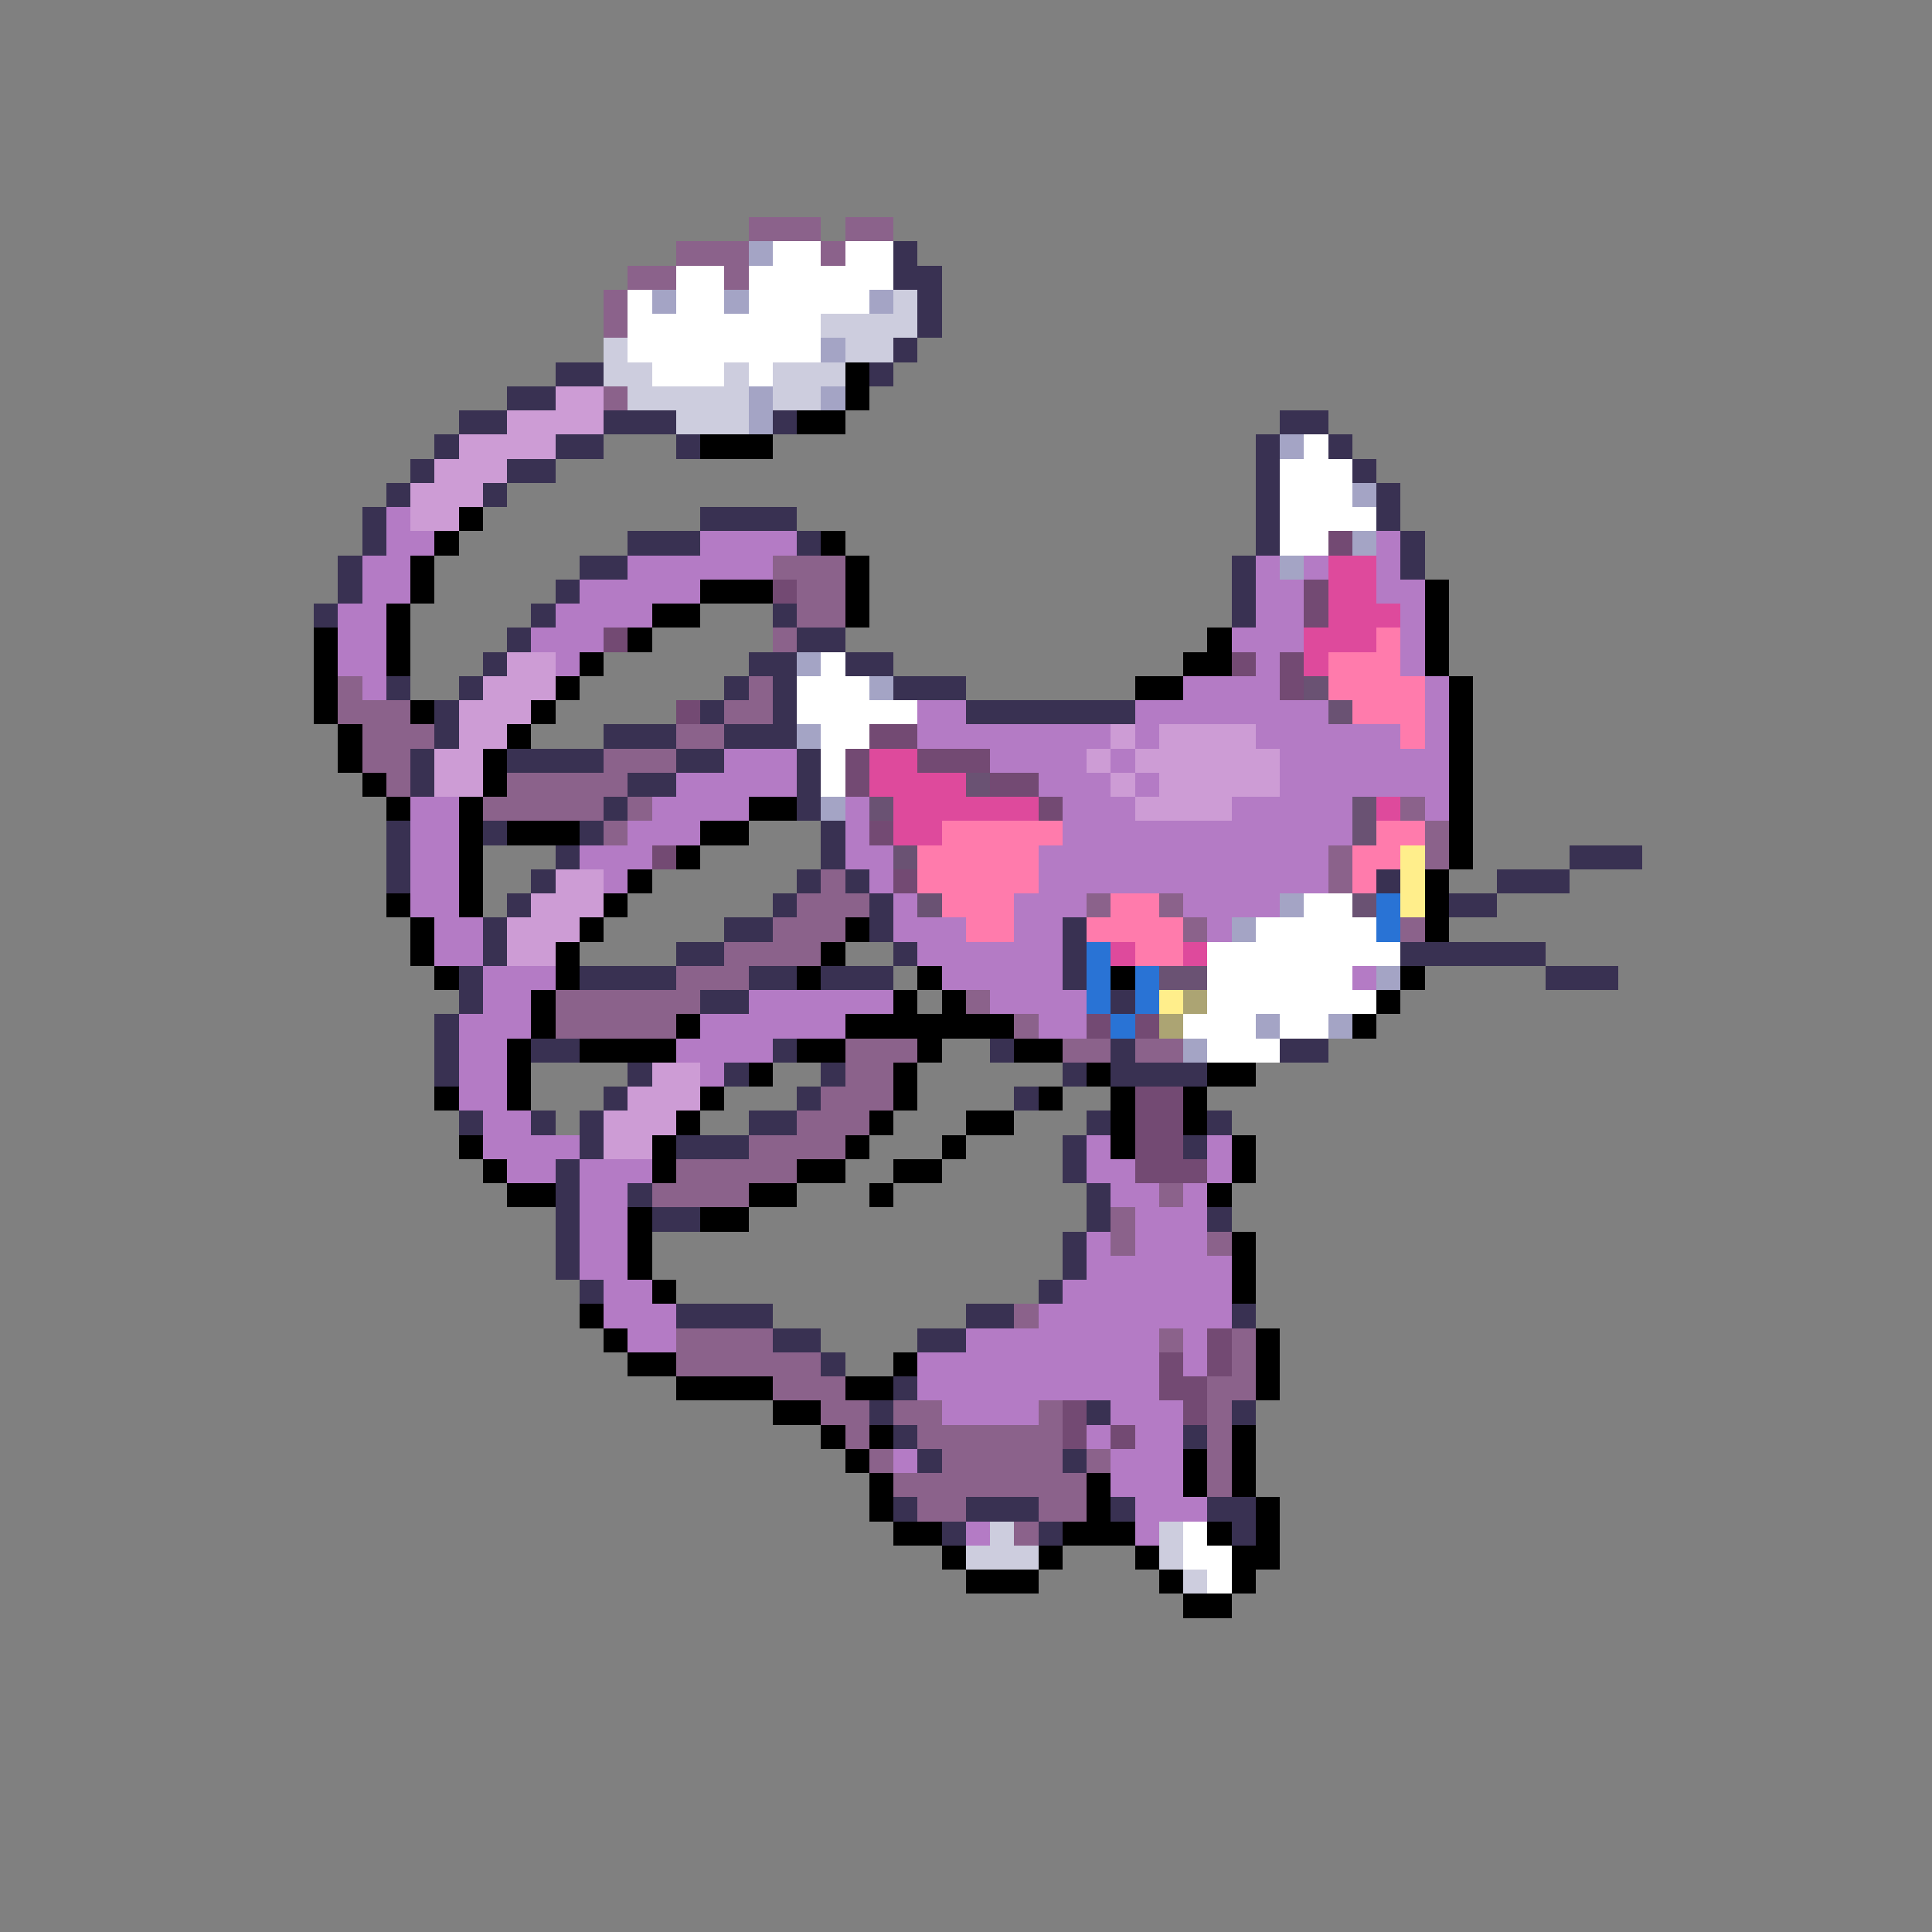 <svg xmlns="http://www.w3.org/2000/svg" viewBox="0 -0.5 80 80" shape-rendering="crispEdges">
<rect x="0" y="-0.5" width="80" height="80" fill="#808080" stroke="none"/>
<path stroke="#8b628b" d="M31 9h3M35 9h2M28 10h3M34 10h1M26 11h2M30 11h1M25 12h1M25 13h1M25 16h1M32 23h3M33 24h2M33 25h2M32 26h1M14 28h1M31 28h1M14 29h3M30 29h2M15 30h3M28 30h2M15 31h2M25 31h3M16 32h1M21 32h5M20 33h5M26 33h1M58 33h1M25 34h1M59 34h1M55 35h1M59 35h1M34 36h1M55 36h1M33 37h3M45 37h1M48 37h1M32 38h3M49 38h1M58 38h1M30 39h4M28 40h3M23 41h6M40 41h1M23 42h5M42 42h1M35 43h3M44 43h2M47 43h2M35 44h2M34 45h3M33 46h3M31 47h4M28 48h5M27 49h4M48 49h1M46 50h1M46 51h1M50 51h1M42 54h1M28 55h4M48 55h1M51 55h1M28 56h6M51 56h1M32 57h3M50 57h2M34 58h2M37 58h2M43 58h1M50 58h1M35 59h1M38 59h6M50 59h1M36 60h1M39 60h5M45 60h1M50 60h1M37 61h8M50 61h1M38 62h2M43 62h2M42 63h1" />
<path stroke="#a4a4c5" d="M31 10h1M27 12h1M30 12h1M36 12h1M34 14h1M31 16h1M34 16h1M31 17h1M53 18h1M56 20h1M56 22h1M53 23h1M33 27h1M36 28h1M33 30h1M34 33h1M53 37h1M51 38h1M57 40h1M52 42h1M55 42h1M49 43h1" />
<path stroke="#ffffff" d="M32 10h2M35 10h2M28 11h2M31 11h6M26 12h1M28 12h2M31 12h5M26 13h8M26 14h8M27 15h3M31 15h1M54 18h1M53 19h3M53 20h3M53 21h4M53 22h2M34 27h1M33 28h3M33 29h5M34 30h2M34 31h1M34 32h1M54 37h2M52 38h5M50 39h8M50 40h6M50 41h7M49 42h3M53 42h2M50 43h3M49 63h1M49 64h2M50 65h1" />
<path stroke="#393152" d="M37 10h1M37 11h2M38 12h1M38 13h1M37 14h1M23 15h2M36 15h1M21 16h2M19 17h2M25 17h3M32 17h1M53 17h2M18 18h1M23 18h2M28 18h1M52 18h1M55 18h1M17 19h1M21 19h2M52 19h1M56 19h1M16 20h1M20 20h1M52 20h1M57 20h1M15 21h1M29 21h4M52 21h1M57 21h1M15 22h1M26 22h3M33 22h1M52 22h1M58 22h1M14 23h1M24 23h2M51 23h1M58 23h1M14 24h1M23 24h1M51 24h1M13 25h1M22 25h1M32 25h1M51 25h1M21 26h1M33 26h2M20 27h1M31 27h2M35 27h2M16 28h1M19 28h1M30 28h1M32 28h1M37 28h3M18 29h1M29 29h1M32 29h1M40 29h7M18 30h1M25 30h3M30 30h3M17 31h1M21 31h4M28 31h2M33 31h1M17 32h1M26 32h2M33 32h1M25 33h1M33 33h1M16 34h1M20 34h1M24 34h1M34 34h1M16 35h1M23 35h1M34 35h1M65 35h3M16 36h1M22 36h1M33 36h1M35 36h1M57 36h1M62 36h3M21 37h1M32 37h1M36 37h1M60 37h2M20 38h1M30 38h2M36 38h1M44 38h1M20 39h1M28 39h2M37 39h1M44 39h1M58 39h6M19 40h1M24 40h4M31 40h2M34 40h3M44 40h1M64 40h3M19 41h1M29 41h2M46 41h1M18 42h1M18 43h1M22 43h2M32 43h1M41 43h1M46 43h1M53 43h2M18 44h1M26 44h1M30 44h1M34 44h1M44 44h1M46 44h4M25 45h1M33 45h1M42 45h1M19 46h1M22 46h1M24 46h1M31 46h2M45 46h1M50 46h1M24 47h1M28 47h3M44 47h1M49 47h1M23 48h1M44 48h1M23 49h1M26 49h1M45 49h1M23 50h1M27 50h2M45 50h1M50 50h1M23 51h1M44 51h1M23 52h1M44 52h1M24 53h1M43 53h1M28 54h4M40 54h2M51 54h1M32 55h2M38 55h2M34 56h1M37 57h1M36 58h1M45 58h1M51 58h1M37 59h1M49 59h1M38 60h1M44 60h1M37 62h1M40 62h3M46 62h1M50 62h2M39 63h1M43 63h1M51 63h1" />
<path stroke="#cdcdde" d="M37 12h1M34 13h4M25 14h1M35 14h2M25 15h2M30 15h1M32 15h3M26 16h5M32 16h2M28 17h3M41 63h1M48 63h1M40 64h3M48 64h1M49 65h1" />
<path stroke="#000000" d="M35 15h1M35 16h1M33 17h2M29 18h3M19 21h1M18 22h1M34 22h1M17 23h1M35 23h1M17 24h1M29 24h3M35 24h1M59 24h1M16 25h1M27 25h2M35 25h1M59 25h1M13 26h1M16 26h1M26 26h1M50 26h1M59 26h1M13 27h1M16 27h1M24 27h1M49 27h2M59 27h1M13 28h1M23 28h1M47 28h2M60 28h1M13 29h1M17 29h1M22 29h1M60 29h1M14 30h1M21 30h1M60 30h1M14 31h1M20 31h1M60 31h1M15 32h1M20 32h1M60 32h1M16 33h1M19 33h1M31 33h2M60 33h1M19 34h1M21 34h3M29 34h2M60 34h1M19 35h1M28 35h1M60 35h1M19 36h1M26 36h1M59 36h1M16 37h1M19 37h1M25 37h1M59 37h1M17 38h1M24 38h1M35 38h1M59 38h1M17 39h1M23 39h1M34 39h1M18 40h1M23 40h1M33 40h1M38 40h1M46 40h1M58 40h1M22 41h1M37 41h1M39 41h1M57 41h1M22 42h1M28 42h1M35 42h7M56 42h1M21 43h1M24 43h4M33 43h2M38 43h1M42 43h2M21 44h1M31 44h1M37 44h1M45 44h1M50 44h2M18 45h1M21 45h1M29 45h1M37 45h1M43 45h1M46 45h1M49 45h1M28 46h1M36 46h1M40 46h2M46 46h1M49 46h1M19 47h1M27 47h1M35 47h1M39 47h1M46 47h1M51 47h1M20 48h1M27 48h1M33 48h2M37 48h2M51 48h1M21 49h2M31 49h2M36 49h1M50 49h1M26 50h1M29 50h2M26 51h1M51 51h1M26 52h1M51 52h1M27 53h1M51 53h1M24 54h1M25 55h1M52 55h1M26 56h2M37 56h1M52 56h1M28 57h4M35 57h2M52 57h1M32 58h2M34 59h1M36 59h1M51 59h1M35 60h1M49 60h1M51 60h1M36 61h1M45 61h1M49 61h1M51 61h1M36 62h1M45 62h1M52 62h1M37 63h2M44 63h3M50 63h1M52 63h1M39 64h1M43 64h1M47 64h1M51 64h2M40 65h3M48 65h1M51 65h1M49 66h2" />
<path stroke="#cd9cd5" d="M23 16h2M21 17h4M19 18h4M18 19h3M17 20h3M17 21h2M21 27h2M20 28h3M19 29h3M19 30h2M46 30h1M48 30h4M18 31h2M45 31h1M47 31h6M18 32h2M46 32h1M48 32h5M47 33h4M23 36h2M22 37h3M21 38h3M21 39h2M27 44h2M26 45h3M25 46h3M25 47h2" />
<path stroke="#b47bc5" d="M16 21h1M16 22h2M29 22h4M57 22h1M15 23h2M26 23h6M52 23h1M54 23h1M57 23h1M15 24h2M24 24h5M52 24h2M57 24h2M14 25h2M23 25h4M52 25h2M58 25h1M14 26h2M22 26h3M51 26h3M58 26h1M14 27h2M23 27h1M52 27h1M58 27h1M15 28h1M49 28h4M59 28h1M38 29h2M47 29h8M59 29h1M38 30h8M47 30h1M52 30h6M59 30h1M30 31h3M41 31h4M46 31h1M53 31h7M28 32h5M43 32h3M47 32h1M53 32h7M17 33h2M27 33h4M35 33h1M44 33h3M51 33h5M59 33h1M17 34h2M26 34h3M35 34h1M44 34h12M17 35h2M24 35h3M35 35h2M43 35h12M17 36h2M25 36h1M36 36h1M43 36h12M17 37h2M37 37h1M42 37h3M49 37h4M18 38h2M37 38h3M42 38h2M50 38h1M18 39h2M38 39h6M20 40h3M39 40h5M56 40h1M20 41h2M31 41h6M41 41h4M19 42h3M29 42h6M43 42h2M19 43h2M28 43h4M19 44h2M29 44h1M19 45h2M20 46h2M20 47h4M45 47h1M50 47h1M21 48h2M24 48h3M45 48h2M50 48h1M24 49h2M46 49h2M49 49h1M24 50h2M47 50h3M24 51h2M45 51h1M47 51h3M24 52h2M45 52h6M25 53h2M44 53h7M25 54h3M43 54h8M26 55h2M40 55h8M49 55h1M38 56h10M49 56h1M38 57h10M39 58h4M46 58h3M45 59h1M47 59h2M37 60h1M46 60h3M46 61h3M47 62h3M40 63h1M47 63h1" />
<path stroke="#734a73" d="M55 22h1M32 24h1M54 24h1M54 25h1M25 26h1M51 27h1M53 27h1M53 28h1M28 29h1M36 30h2M35 31h1M38 31h3M35 32h1M41 32h2M43 33h1M36 34h1M27 35h1M37 36h1M45 42h1M47 42h1M47 45h2M47 46h2M47 47h2M47 48h3M50 55h1M48 56h1M50 56h1M48 57h2M44 58h1M49 58h1M44 59h1M46 59h1" />
<path stroke="#de4a9c" d="M55 23h2M55 24h2M55 25h3M54 26h3M54 27h1M36 31h2M36 32h4M37 33h6M57 33h1M37 34h2M46 39h1M49 39h1" />
<path stroke="#ff7bac" d="M57 26h1M55 27h3M55 28h4M56 29h3M58 30h1M39 34h5M57 34h2M38 35h5M56 35h2M38 36h5M56 36h1M39 37h3M46 37h2M40 38h2M45 38h4M47 39h2" />
<path stroke="#6a5273" d="M54 28h1M55 29h1M40 32h1M36 33h1M56 33h1M56 34h1M37 35h1M38 37h1M56 37h1M48 40h2" />
<path stroke="#ffee8b" d="M58 35h1M58 36h1M58 37h1M48 41h1" />
<path stroke="#2973d5" d="M57 37h1M57 38h1M45 39h1M45 40h1M47 40h1M45 41h1M47 41h1M46 42h1" />
<path stroke="#aca473" d="M49 41h1M48 42h1" />
</svg>